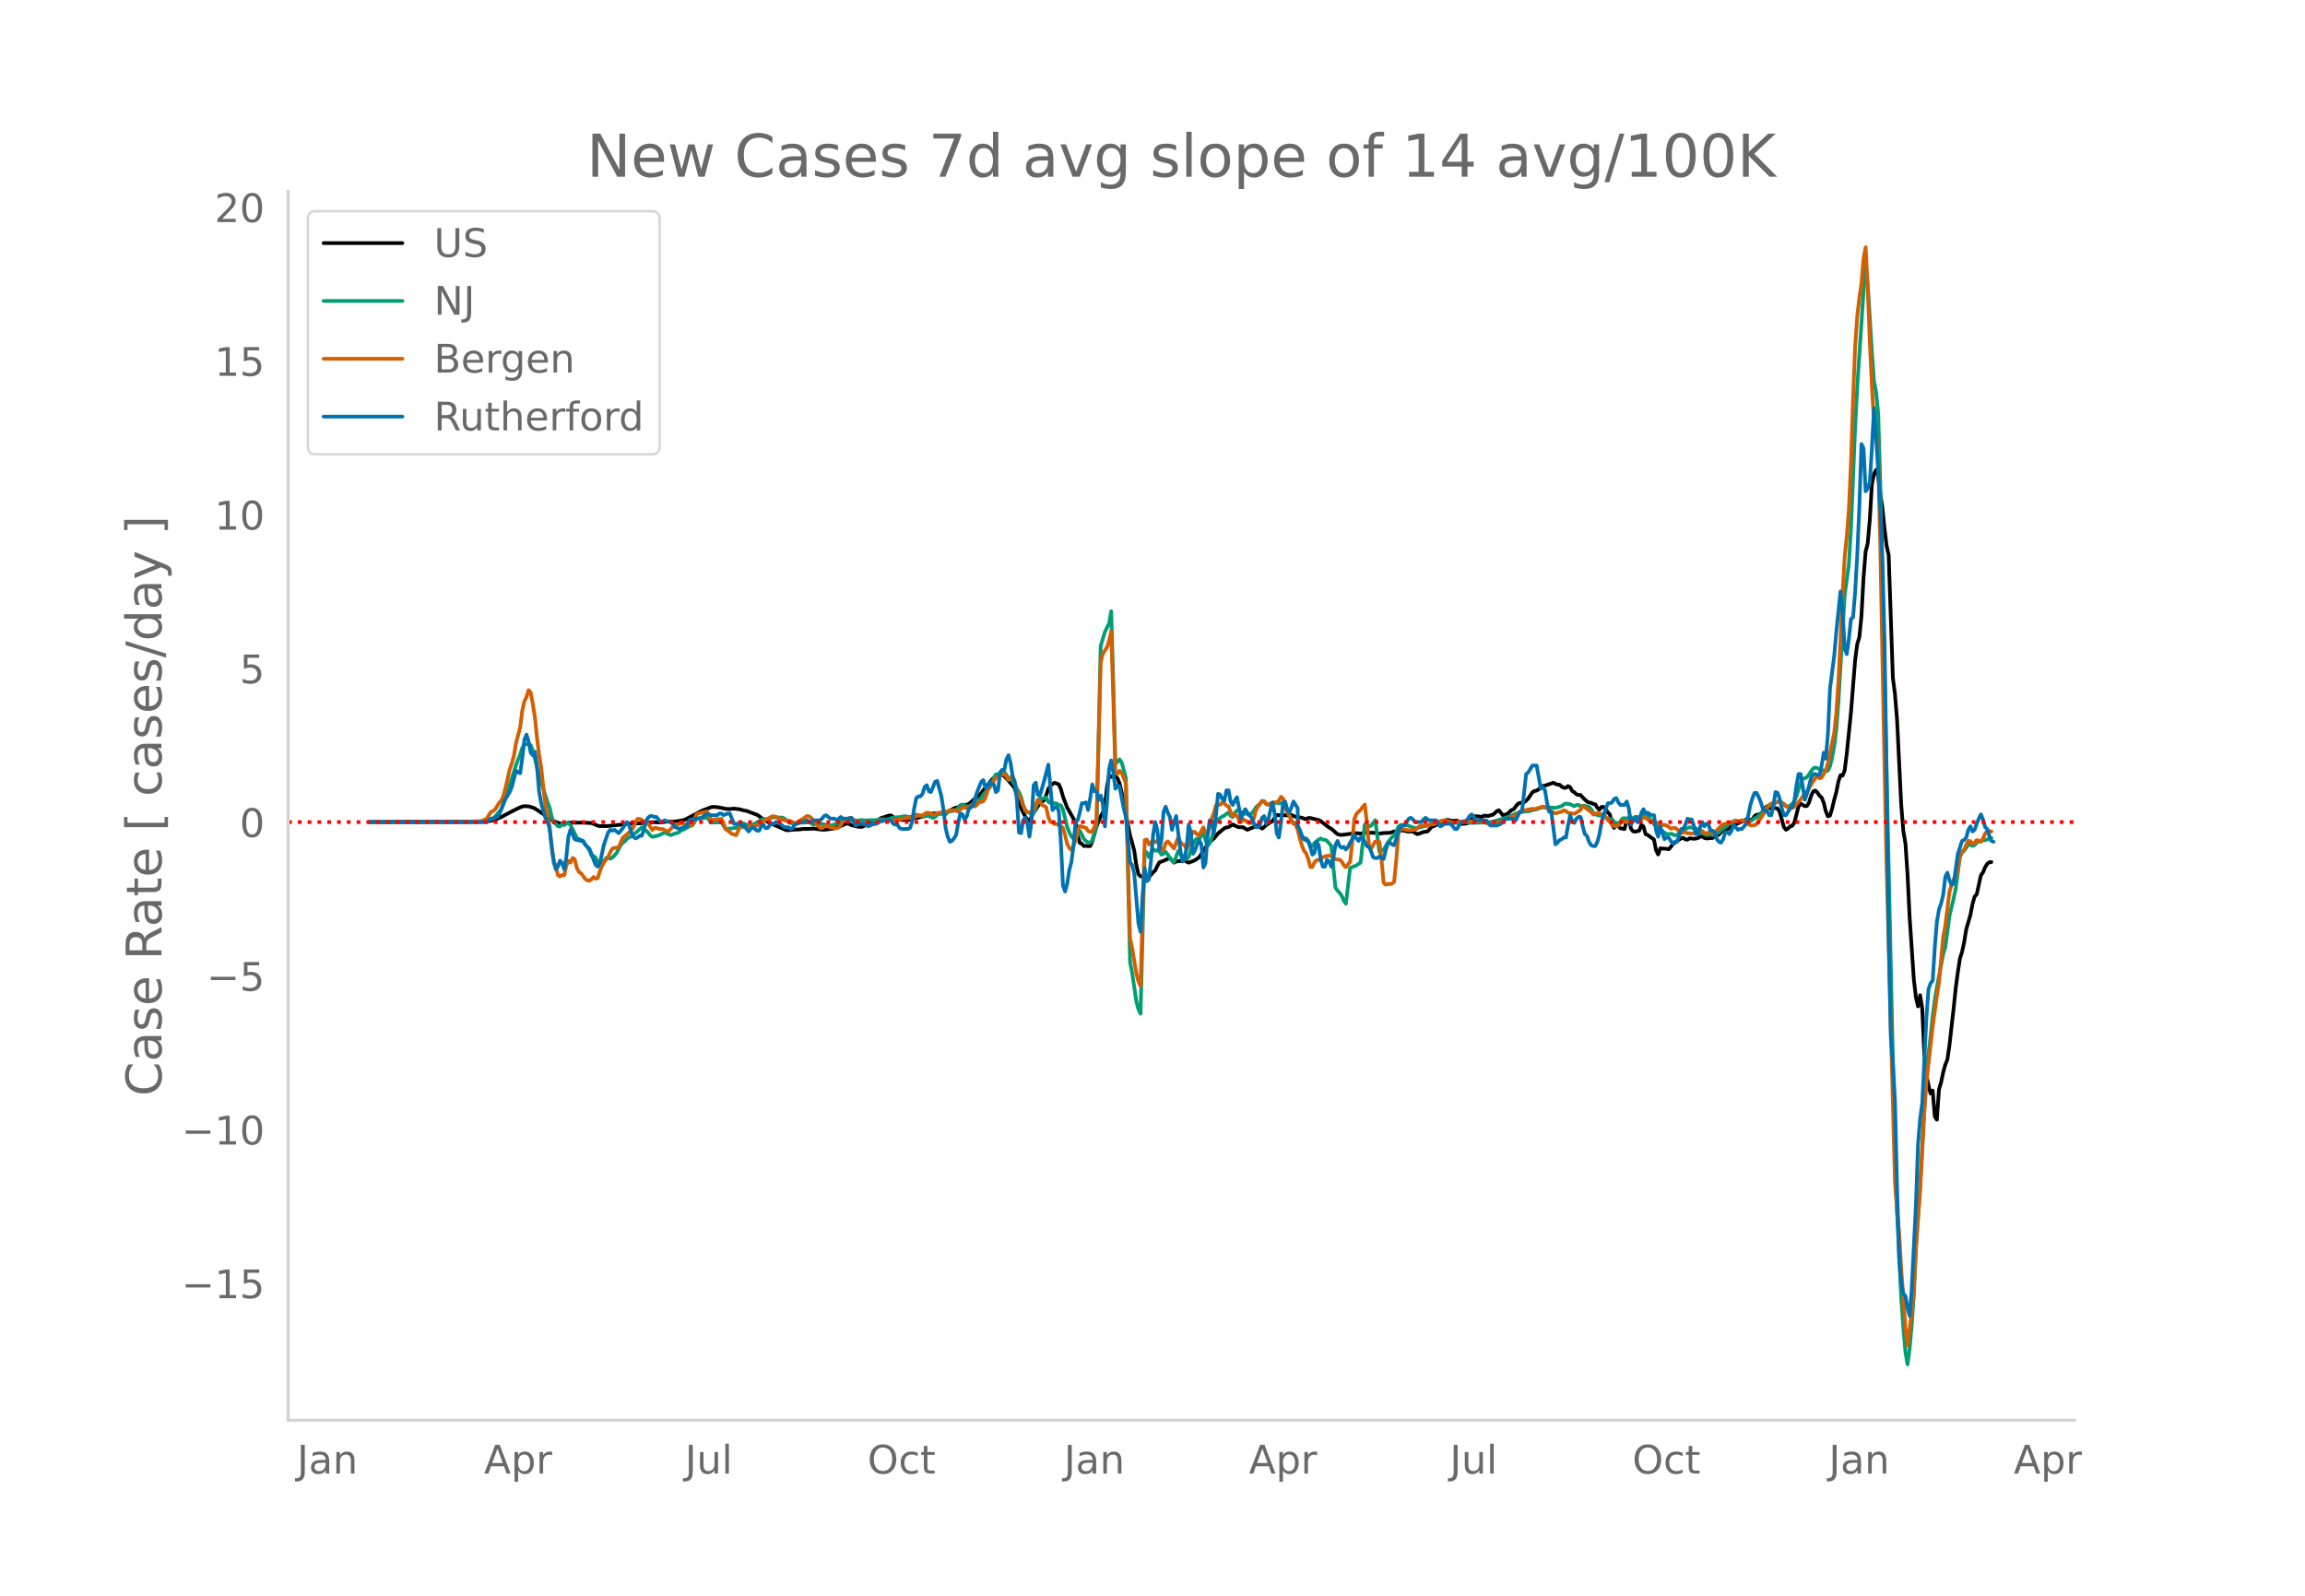 <svg height="864" viewBox="0 0 936 648" width="1248" xmlns="http://www.w3.org/2000/svg" xmlns:xlink="http://www.w3.org/1999/xlink"><defs><style>*{stroke-linecap:butt;stroke-linejoin:round}</style></defs><g id="figure_1"><path d="M0 648h936V0H0z" style="fill:#fff" id="patch_1"/><g id="axes_1"><path d="M117 576.72h725.4V77.76H117z" style="fill:none" id="patch_2"/><path clip-path="url(#pb9b16c551e)" d="m149.973 333.818 45.098-.107 2.553-.124 1.701-.278 1.702-.47 2.553-1.086 4.255-2.266 2.552-1.272 1.702-.72.851-.144 1.702.08 1.702.5.85.36 5.106 3.397 2.553 1.812 2.552.866.851.173.851-.024 1.702-.441 5.956-.04 3.404.19.851.302 1.702.777.85.143 3.404-.035 10.211-1.078 1.702.043 2.553-.18 3.403-.211.851-.138 2.553.143 2.553-.39 2.553.031 1.701-.175 2.553-.446.851-.327 6.807-3.586 1.702-.617 1.702-.69.85-.141 1.703.106 2.552.466.851.24 1.702.055 1.702-.165 2.553.312.85.29 1.702.33 4.255 1.574.85.534.852.7 2.552 1.607 1.702.831 5.957 2.589.85.003 2.553-.271 1.702-.029 1.702-.208 2.553-.036 1.701-.118 3.404.45.851.041 3.404-.424.85-.255.851-.403.851-.26.851-.14 1.702-.856.851-.189.85.152.852.49 2.553.617 1.701.103 1.702-.756 1.702-.96 1.702-.06.85-.224 1.703-1.523 3.403-1.107.851-.031 1.702 1.261 2.553.567 2.552.021 1.702-.343.851-.363.851-.19.85-.052 4.255-1.121.851-.394.851-.165 2.553.03.85-.01.852.132.85-.18.852-.61 2.552-1.467 5.957-1.76.85-.653 1.702-1.586 1.702-1.307.851-.866.851-1.18 2.553-3.018.85-1.195.852-.869.85-.66.851-.4.851-.137.851.07.851.435 1.702 1.88 1.702 1.97.85 1.117 1.703 6.247 1.701 3.598.851 1.64.851 1.234.851.473.851-1.593.85-1.923.852-.962.85-1.39.852-1.047.85-.836.851-.572.851-1.985.851-2.604.851-1.252.851-.763.851-.49 1.702.64.85 1.897.852 3.049 1.701 4.48 3.404 6.006.851 4.874.85 3.46.852.368.85.951.852-.137.85.154.851-.021.851-1.954 1.702-5.947.851-2.255.851-1.896.85-1.544.852-2.67.85-7.712.852-4.68.85.55.851-.415.851.339.851.626.851 2.06.851 3.602 3.404 17.565.85 2.87.852 3.284.85 5.826.851 3.812.851.805.851.116.851-.188.851.667.85-.26 1.703-1.943.85-.736.852-1.8.85-1.517 1.702-.633 2.553-1.157 1.702 1.888.85-.426.852-.171.85-.027 1.702-.332.851.594.851.378 1.702-.617.85-.392 1.703-1.15 2.552-3.994 1.702-2.165.851-.843.851-.63 1.702-2.071 2.553-2.087.85-.347.851-.128 1.702-1.084 1.702.873.851.249 1.702-.008.85.628.852.421 1.701-.742 2.553-1.083 1.702 1.35.85-.647.852-.834 2.553-1.617 1.701-2.446 1.702.166.851-.148 1.702.177 1.702-.198 1.702.766 2.552.342.851.386.851.21.851-.476.85.004 3.405.843.85.457 3.404 2.59.851.447 2.553 2.228.85.237.852.077 1.701-.212 3.404-.501 1.702.059.85.139 1.703-.423 2.552.064 1.702.014.851.226.85.1 1.703-.244 2.552-.09 1.702-.51 1.702-.328.851-.135 1.702.114.85.269.852.133 1.701-.131.851.65.851.474.851-.211 1.702-.64 1.702-.258 1.702-1.91.85-.231.851-.45.851-.266.851.034.851-.095 1.702-1.725.85.02.852.284.85.077 1.703-.138 1.701 1.35 1.702-.081 1.702-.442 1.702-2.437.85-.146.852.01.85.197.851.024.851-.487 1.702.179.851-.334.851-.139.85-.653.852-.855.85-.365 1.703 2.128.85-.367.851-.235 1.702-1.59.851-.297 1.702-2.21.85-.414 1.703-.25.85-.619.851-.895 1.702-2.564.851-.507.851-.175.851-.482.85-.847.852-.583.85-.094 3.404-1.18.851.472.851.289.851.058.851.808.85.407.852.033.85-.706.852.457.85 1.546.851.504.851.798.851.316.851-.014.851 1.015 1.702 1.64.85.401.852.126.85.476.852.156.85 1.41.851.752.851-1.143.851.04.851.967.851 1.27.85.84.852 3.97.85 1.457.852-1.976.85 1.286.851.865 1.702.27.851-3.637.851-.686.851 4.126.85 1.12.852.165 1.702-.39.85-2.42.851.72.851 3.096.851.345 2.553 1.848.85 4.315.852 1.74.85-2.462 2.553.16.851.203.851-.893.851-1.219.851-.545 1.702-1.294.85-.461.852-.245.85.635.852.117.85-.567 1.702.196.851-.067.851-.215.851-.542.85-.142.852.593.85.264 2.553-.215.851-.588 1.702-.803.851-.932.851-.708.85-.372.852-.117.85-.453.852-.739.85-.536 1.702-.629 3.404-1.598.85-.167.852.32.85-.261.852-1.282.85-.575.851-.056.851-.41.851-.834.851-1.432.851-.7.851.692.85.355.852-.251.85-.09.852.241.85 1.351 1.702 6.176.851 1.063.851-.51.851-.86.851-.254.85-1.287 1.703-6.577.85-1.1 1.702 1.03.851-.129.851-1.328.851-2.798.851-1.737.851-.365.85.83.852 1.274.85.715.852 2.101.85 3.507.851 2.053.851-.298.851-2.802.851-3.626.851-3.039.851-4.324.85-2.621.852.166.85-2.056.852-6.806 1.701-16.713 1.702-21.345.851-6.52.851-2.721.851-8.466.85-15.682.852-10.658.85-3.336.852-9.628.85-14.408.851-4.133.851-1.667.851 2.578.851 7.305.851 5.412.851 8.523.85 6.894.852 3.885 1.702 49.8.85 6.6.851 10.452 1.702 34.733.851 10.442.851 5.085.851 12.546.85 17.343 1.703 25.277.85 7.281.852 3.691.85-4.54.851 5.267.851 18.552.851 8.331.851 4.5.851 3.26.85-1.165.852 10.505.85 1.325.852-12.282.85-2.852.851-4.021.851-3.164.851-2.076.851-5.817 1.702-15.053.85-8.225.852-6.425.85-5.51.852-2.681.85-3.893.851-5.291 1.702-5.857.851-4.405.851-3.055.851-.885 1.702-7.728.85-1.203.852-2.07.85-1.404.851-.649.851-.09h0" style="fill:none;stroke:#000;stroke-linecap:round;stroke-width:1.5" id="line2d_1"/><path clip-path="url(#pb9b16c551e)" d="m149.973 333.816 44.247-.084 1.702-.1 1.702-.287 2.552-1.035.851-.694 2.553-3.068.85-1.952 1.703-5.403 2.552-7.741.851-2.741.851-2.324.851-1.99.851-2.676.851-1.491 1.702-.041.85.415.852 2.164.85 3.186.851 3.627.851 2.79.851 3.255 1.702 5.341.851 2.733.85 2.102.852 3.806.85 2.494.852.36.85 1.067.851.083.851-.999.851.443.851-.603.851-.256.851.852 2.553 5.093.85 1.213.852-.396.85.617.851 1.481.851.776.851 1.483.851 2.053.851.184.85.75.852 1.781.85-.02.852-.452.85.016.851-1.237.851-.133.851.427.851-.458.851-.863.851-1.03 1.702-3.193.85-.96.852-.618.85-1.062 1.702-.932.851-.848.851-.482 2.553-2.264.85.551 1.703 1.513.85 1.121.851.662 1.702-.39.851-.184 1.702-.806.85-.317.852.248.85.527.852.199 1.701-.714.851-.098.851-.522.851-.662.851-.264 2.553-1.438.85-.128.852-1.147.85-1.58.851-.376 1.702.01.851.014.851-.307.851.922.85 1.223 4.255-.159 1.702 2.742 2.553-.206.85-.178.852-.06.85-1.26.852-1.013 1.701.628.851.425 1.702.11.851-.124 2.553-1.488.85-.588.852-.229 1.701.043 1.702-.698 1.702-.111 1.702.165.85-.082.852.421.85.71 1.702 1.112.851.27.851.057 1.702-.46 2.553-.022.85-.181.852.018 1.701 1.033 1.702-.477.851-.023 1.702.368 2.553.517 3.403-1.063 1.702-1.31.851-.07.851.28h1.702l1.702-.017.85.147 1.702-.293.851.2 1.702-.092 1.702-.043.85.03 3.404-.388 1.702.05.851-.144 1.702-.608 1.702-.105 1.702-.164.85-.26.851.03.851.24 1.702-.031.851-.339.851-.54.85.221 1.703.589.85-.086.852-.33.85.178.851.447.851.269.851-.337.851-.98.851-.429.85-.084.852.146.85.274.852-.837.85-.565.851.147 1.702-.628.851-.663.851-1.22.851-.266 1.702.723.85.282 1.703-1.264.85-.122.851-.584 1.702-1.694.851-1.406 2.553-2.759.85-1.435.852-2.588.85-1.377.851-.058.851-.207.851-.354.851-.23.851 1.06.851 1.695.85.12.852.74.85 1.665 1.703 2.77.85 1.997.851 3.35.851 2.3.851.337.851.475.851.8.85-.695.852-1.825.85-2.845.852-1.271.85.264.851-.557.851-.137.851 1.755.851.5.851-.025 1.702.241.85.607.852.137.85 1.798 1.702 6.91.851 2.273.851 1.602.851.921.851.667.851-2.366.85-1.484.852 1.497.85 1.894.852.788.85.548.851.052.851-1.041 1.702-5.484 1.702-73.33 1.702-5.706 1.702-3.398.85-4.965.851 29.043.851 33.033 1.702-1.953.851 1.346.851 2.884.85 3.43 1.703 74.651.85 4.403 1.702 11.555.851 3.182.851 1.858 1.702-66.036.851.594.85 1.843.852-1.812.85-1.42.852.671.85-.274.851.582.851 1.239.851-.378.851-.713.851 1.08.851 1.438.85.958.852.693 1.702-4.535.85 1.157.851.832.851.043.851 1.196.851-.856.851-2.812.851-2.377.85-1.541.852-.687.85.213.852-1.458.85-.94.851 2.834.851 2.237.851-.898.851-2.387 1.702-6.175.85-1.168 1.703-1.249.85-.368.852-.703.85-.526.851 1.31.851.561.851-1.712.851-1.002.851-.012.85 1.016.852.489.85-.365 1.703.746.85-.72.851-.995.851-1.293.851-.898.851-.69.851-1.013.85.036.852 1.04.85.33.852-.217.85-.063 1.702-.622.851.349.851-.03.851.173.851 1.8 1.702 2.614.85 2.414.852 1.046.85-.03 3.404 6.618.851.468.851.056.85 1.67.852.588.85-1.293 1.703-1.415.85-.39.851.442.851.052.851.447 1.702 2.035 1.702 16.972.85 1.178.852.902.85 1.246.851 1.923.851 1.273 1.702-14.558 2.553-.988 1.702-1.185 1.702-15.479.85.292.851.487.851-.24 1.702-2.251 1.702 12.876.85-.534.852-.361 1.702-2.921 1.701-2.179.851-.553.851-1.565.851-2.016.851-.772.85-.1 1.703.137 3.403 1.208.851-.05 4.255-1.062.85-.426.852-.274 2.552-.187.851-.363.851-.165 1.702.147 2.553.325 2.552-.1 1.702-.278 1.702.063 1.702.256 5.956-.192 1.702-.13 2.553-.634 5.956-1.973.851-.438 1.702-.679.85-.371 1.703-.19 1.701-.073 1.702-.511 1.702-.335 1.702-.668 1.702-.15 1.702.174.85-.085 1.702.143 1.702-.467.851-.247.85-.712.852-.342 1.702.274 1.701.81.851-.464.851-.076.851.594.851-.196.851-.04 1.702.484.85.862.852 1.503.85.684.851.19.851.344.851-.185.851-.358.851 1.171.851.884.85-.292.852.135.85 1.21.852.74.85-.298.851-.655.851-1.253.851-.145.851.399.851-.805.851-.015.85.813.852-.593.85-.274.852-.01.85.12.851-1.101.851-.547 3.404 4.463.85.71.852 1.448.85.783.852-.14.85.678.851.503.851.105.851-.21.851.258.851.421.851-.16 2.553-1.76.85-.68 1.702-.69.851.181.851.305h.851l1.702 1.516.85.314.852.472.85.29.852-.158.85.056.851.21.851-.272 1.702-.889 1.702-1.594.85-.396.852-1.026.85-.739.852-.151.85-.57.851-.257.851.384 1.702-.392.851.233.851.094.85-.123.852.015.85-.471.852-.704.85-.353 2.553-2.136 1.702-2.052 1.702-.936.85-.244.852-.575.85-.41.852.015.85.338 1.702 1.382.851.23.851-.376.851-.722.85-1.17.852-2.052 1.702-5.273.85-1.645.851-.261.851-.436.851-1.139.851-1.342.851-1.066.851-.337.85.236 1.703.706 1.702.462.85-.171.851-1.793.851-3.546.851-4.637.851-6.63.851-11.182 2.553-43.468 1.702-12.518.85-14.436 1.702-41.295.851-16.287 2.553-38.81.85-10.169.852 7.111 1.702 27.936.85 11.675.851 4.358.851 8.799.851 28.344 5.957 273.136.85 22.849 1.702 35.039.851 11.873.851 9.94.851 4.835.85-6.475.852-9.656.85-12.07.852-18.563 1.701-25.535 1.702-31.887.851-12.916.851-9.262.851-6.919.85-8.186.852-6.596.85-5.131 2.553-13.402.851-2.723 1.702-12.833 1.702-7.09.85-4.062 1.703-12.791.85-1.734.852-.843 1.701-2.344.851-.044.851.508.851-.325.851-1.019.85-.455 1.703-.496.85-.054.852-.182.85-.571.851-.11h0" style="fill:none;stroke:#009e73;stroke-linecap:round;stroke-width:1.5" id="line2d_2"/><path clip-path="url(#pb9b16c551e)" d="m149.973 333.816 40.843-.082 3.404-.205 1.702-.287 1.702-.78 1.701-2.773.851-.315.851-.676 1.702-2.76.851-.91.85-1.968.852-3.232 1.702-7.414.85-2.521.851-3.055.851-5.03 1.702-6.566.851-6.71.851-3.806.85-1.647.852-2.829.85.943.852 4.592.85 5.432.851 8.262.851 6.929.851 5.254 1.702 15.43.851 3.499.85 4.954.852 8.842.85 5.036.852 2.323.85 3.629.851.553.851-.615.851.137.851-3.943.851-1.988.851.751.85-1.865.852.526.85 3.464.852 1.736.85.41 1.702 2.344.851.587.851.158.851-.547.851-.977.85.71.852-.266.85-2.72.852-2.173.85-1.482 1.702-2.208.851-2.022.851-1.319.851-.321.851-.068.85-.28 1.703-3.875.85-.601 1.702-1.531.851-.759.851-1.223.851-2.009.851-1.428.851.02.85.329.852.895.85.663.852-.103 1.701 2.7.851-.766.851-.103.851.445 1.702.04 1.702.95.85-.232 2.553-2.644.851.006.851-.15.851-.52.851.48.851.218.85-.294.852.164.85.512.852-1.653.85-2.747.851-.403.851-.144.851-.423.851.082.851-.404.851 1.463.85 2.104 2.554-.335.85-.04.851-.185.851 1.75.851 2.528.851.498 1.702 1.394.85.171.852.376 1.702-3.574 1.701.41.851-.123.851-.369.851-.143.851.136.851-.02.85-.287 1.703-1.237.85-.396.852-.602.85-.369 1.702-1.059.851-.102.851.28 1.702.758 2.553.848.85-.007.851.116 1.702.793.851-.205 1.702-1.1.85-.356.852-.772.85-.444.852.17.85.766.851 1.08 1.702 1.838.851.936.851.144 1.702-1.053.85.28.852.595.85-.014.852.267.85-.007.851-.37.851-.826.851-1.414.851-.615.851-.315.85-.697.852.09.85.614.852.759.85.485.851.007 1.702.54.851.423.851.212.851-.24.85-.088 1.703-.731.85-.075.852-.697.85-.533 1.702.362.851.061 2.553-.362 1.702-.178 2.552-.594.851-.096 1.702.233 1.702-.889.85-.232 1.703-.157 1.702-1.025.85.082 1.702.704.851-.007.851-.588 1.702-.335.85-.184.852.116 1.702-.786 1.701-.04 1.702.56 1.702-1.613.85.027.852.144.85-.007.852-.656.85-.219.851.294.851-.772.851-1.039.851-.007.851-.341.851-1.422.85-2.74.852-1.981.85-.608.852-1.517.85-1.169.851-.56 2.553-1.046.851 1.094.851 1.318.85-1.195.852-.287.85 2.542.852 3.553.85 1.783.851 1.49.851 2.61.851 1.722.851.861.851.075.851-.061.85-.875 1.703-4.175.85.827.852 1.285.85.403.851.567.851 4.004.851 1.954.851.144.851.704.85-.069 2.554 1.606.85 2.993.851 3.567.851 1.6.851.75.851-1.632.851-2.235.851-3.71.85-2.07 2.554.75.85 1.258.851.438.851-.397.851-1.626.851-2.651 1.702-64.383.85-3.314 1.703-2.665.85-2.529.852-3.97.85 26.547.851 30.86.851.532.851-1.305.851.807 1.702 4.223 1.702 63.03.85 3.82 1.702 10.468.851 3.218.851 1.831 1.702-59.216.851-.294.85 2.036 1.703-1.633.85.717.852-.574.85 1.306.851 2.63.851-.266.851-2.713.851-.717 2.553 2.89.85-2.412.852-2.03.85 1.73.851 1.113.851.24.851 1.57.851-1.55.851-3.697.851-1.825.85.24.852.922.85.444.852-1.886.85-1.414.851 2.275.851.67 1.702-6.54.851-2.316.851-3.027.85-.314.852.034.85-.895.852.375.85.923.851.246.851 2.337.851 1.674.851-.738.851.642.851 1.517.85.902.852-.881.85.287.852.69.85.437.851-.205.851-1.483.851-3.375.851-1.626.851-1.114.851-1.299.85.199.852 1.223.85.11.852-.548.85.076.851-.438.851-.027.851-.642.851-1.593.851.725.851 3.355.85 2.248.852 1.408.85 1.886.852 1.448.85.082.851 2.337.851 3.478.851 2.747.851 2.194.851 1.032.851 2.227.85 3.355.852-.027.85-1.859.852-.84.85-.198.851-.37.851-.614.851-.41.851-.192 1.702-.123 1.702 1.504 1.702.143.85.745.851 1.53.851.82.851-1.222.851-.97.851-7.818.851-9.47.85-2.146.852-.916.85-.738.852-1.223.85-.97.851 7.195.851 9.259.851 1.476 1.702-2.89 1.702.136.85 7.373.852 9.204.85.807.852-.39.85.15.851-.239.851-.621.851-8.624.851-10.755.851-2.31.85.253 1.703.28.85.212 2.553-.246.851-.588.851-.779.851-.294 2.553-.048 1.702-.533.85-.054.851-.253 1.702-.977.851-.267.851-.068 3.404.861.85-.014.852-.157.85-.034 2.553-.43 2.553.232 3.404-.075.85.054 2.553.991.851.116 1.702-.198.85-.178 7.659-3.17 1.702-1.326 2.553-.881 2.552-.458.851.116 3.404-1.06.85.288 1.703.902.85.588.851.758.851.24 2.553-.705.85-.505.852.28.85.697 2.553.39 1.702-.95.851-.732.851-1.38.851.308.85.895.852.485.85.717.852.991.85-.157.851-.458 1.702.574.851-.061 1.702 2.412.85.758.852.998.85.642.852.103.85-.403 1.702-1.9.851.246.851.43.851-.738.851-.533.85.52 2.554-.752.85-.061.851-.335.851.048.851.69 2.553 1.353.85-.178.852.8.85.642.852-.492 1.701.266.851.568.851.724 1.702-.294.851.554.85.922.852.71.85-.327.852-.041.85.362.851.014.851.15.851-.178.851-.608 1.702-.396.85.102.852.745.85.3.852-.43.85-.054.851.56.851-.314.851-1.107 1.702-1.743.851-.622.85-.15.852-.567.85-.103.852.349 1.701-1.135.851.356.851-.096.851-.396.851.273.851.601.85.738.852.492.85.048.852-.068.85-.533.851-1.093 4.255-6.642.85-.595.852-.048 1.702-.54.85.055.851.212.851.52.851.942.851.568 1.702.143.85-.471 2.554-2.98.85-1.237 1.702-1.879.851-1.373.851-1.613 1.702-2.603.85-.581.852.69.85-.355 1.703-2.795.85-2.959 2.553-12.28.851-8.124.851-12.443.85-16.646.852-19.502.85-14.746.852-8.378.85-10.837.851-18.82.851-26.02.851-21.293.851-12.504.851-7.312.851-5.979.85-10.12.852-4.51.85 16.407.852 22.064.85 18.286.851 13.817.851 3.56.851 12.846.851 35.014 1.702 88.477.85 40.972 3.405 128.09.85 11.957.851 8.706.851 15.033.851 11.083.851 12.833.851 6.676 1.702-13.57.85-8.685.852-18.115 1.701-22.591 1.702-31.577.851-12.067 1.702-15.368.85-7.476 1.703-12.313.85-5.467 1.702-18.463.851-4.565 1.702-13.878.851-2.856.851-2.173.85-1.046.852-3.19.85-5.543.852-1.62.85-.648.851-1.941.851-1.626.851.068.851 1.107.851-.403.851-1.128 1.702.697.85-1.27.852-2.01.85-1.066 1.702.15h0" style="fill:none;stroke:#d55e00;stroke-linecap:round;stroke-width:1.5" id="line2d_3"/><path clip-path="url(#pb9b16c551e)" d="M149.973 333.816h47.65l1.702-1.392h.851l1.702-.696.851-1.044.851-2.089.85-2.436.852-1.74 1.702-2.784.85-2.088 1.702-6.613.851.696.851.348.851-6.264.851-7.309.85-2.088.852 2.784.85 4.525.852 1.044.85-1.393.851 5.917.851 10.093.851 4.872 1.702 5.917.851 1.392.85 2.784 1.703 13.921.85 2.784.852-1.044.85-2.436.851 1.044.851 2.436.851-4.872.851-8.353.851-2.784.85 1.74.852 2.088.85.348.852-.348.85.696h.851l.851 1.393.851 1.044.851.696.851 2.088.851 2.436.85 2.088.852.696.85-1.392 1.703-7.656 1.701-4.873.851-1.044.851.348.851-.348 1.702 1.392 1.702-2.088.85-1.392.852-1.044.85 1.392.851 2.784.851 1.74.851.696.851-.348.851-.696h.85l.852-2.436.85-3.48.852-1.392.85-.696h.851l.851.348h.851l1.702 2.088 1.702-.696 1.702.696h.85l1.702 2.088 1.702.696 1.702-.696h.851l.85-1.74.852-1.392.85.348 1.703-.696h1.701l1.702-1.392.851-.348h.851l.85.348h2.554l.85-.696h.851l.851.696 1.702-.696h.851l1.702 4.176h1.702l1.702.696h.85l.851 1.392.851 1.044.851-1.044.851-.696 1.702 1.392h.85l.852-1.74.85-.696.852 1.392h.85l.851-1.044.851-.696h.851l.851-.696h.851l2.553 2.088h1.702l.85.696.851-.348.851-1.392 2.553-1.044h.85l1.703-.696.85.696h.852l.85-.696h2.553l.851-.696.851-1.044.85-.348 1.703 1.392h1.702l.85.696 1.702-1.392.851.696h2.553l.85-.348.852 1.392.85 1.74 1.702-.696h1.702l.851.348.851.696.851-.348.85-.696h1.703l.85-1.044h1.702l.851-.696.851.348h1.702l.851 1.392.85.348h.852l.85 1.392.852.348h2.552l.851-.348.851-2.436.851-5.569.851-4.176.85-.696h.852l.85-1.044.852-2.784.85-.696.851 2.436.851.348 1.702-4.177.851-.348 1.702 6.265.85 5.568.852 7.309.85 3.48.852 2.088.85-.348.851-1.044.851-1.392.851-4.872.851-3.828.851.348.85 2.088.852-1.044.85-3.133 1.703-1.392 1.701-5.568 1.702-4.177.851-.696.851 3.133.85-.348.852-2.089.85 1.045h.852l.85 3.132.851-.696.851-7.309.851-1.044h.851l.851-4.176.851-1.74.85 3.132.852 5.568.85 2.088.852 7.31.85 13.224.851.348.851-5.22.851-1.044.851 2.088.851 5.568.851-6.264.85-14.617.852-1.045.85 4.873.852.348 1.701-5.917 1.702-6.612 1.702 18.445.851-1.044.85-.348.852 1.74.85 12.877.852 17.402.85 2.436.851-3.132.851-5.569.851-3.132.851-6.612.851-10.093.851-.348.85-3.133.852-3.828h.85l.852-.348.85 3.132.851-4.872.851-5.568.851 2.784h.851l.851 3.48.851-1.74.85 3.48.852 9.049.85-9.745.852-13.573.85-3.48.851 4.872.851 6.613.851-1.392.851.696 1.702 8.7.85 3.48 1.703 18.446.85 1.044.852 3.48 1.701 20.186.851 3.48.851-14.617.851-11.137.851 5.22.85-.695.852-7.657.85-10.44.852-5.221.85 3.132.851 8.005.851-3.829.851-11.485.851-2.088.851 2.436.851 1.74.85 5.221.852-3.132.85-2.436 1.703 13.92.85 4.525.851-.696.851-5.22.851-9.05.851 3.133.851 8.7.85-1.391.852-2.436.85-1.74.852 1.74.85 9.396.851-1.74.851-11.137.851-6.264.851.348.851 4.872.851-7.308.85-8.701.852.348.85 1.74.852.696.85-4.176h.851l.851 4.524.851 1.392.851-1.74.851-1.392 1.702 8.7.85-2.436.852-1.392.85 1.392 1.702 2.089.851 2.088.851 1.74h.851l.851-1.044.851-2.784.85-.696.852 3.132.85-1.74.852-3.829.85-3.132.851 4.525.851 8.004.851 1.74.851-5.916.851-8.005.851-.696.85 3.132.852 1.392.85-2.088.852-2.436 1.701 2.784v6.96l.851 1.741.851 2.784.851 1.044.851-.348.851 1.392.85 2.089.852 3.132.85-.696.852-4.525.85 1.393.851 5.916.851 2.784h.851l.851-2.784.851.696.851 2.088.85-3.48.852-5.22.85-1.74.852 2.088.85.696.851-.348.851 1.044.851-1.044.851-1.74.851-1.393.851-1.74.85 1.392.852 1.044.85-1.392.852.348.85 1.392.851 1.74.851.349.851 1.74.851 2.436.851.348h.851l.85-.696.852.696.85.348.852-3.48.85-2.784.851-.349.851.697.851.348.851-2.437.851-3.132.851-1.74.85-.696h.852l1.702-2.784.85-.348.851.696.851 1.044h2.553l.851-1.044.85-.696.852.696.85.348h2.553l.851 1.044.851 1.392.851-.348.851-.696h2.553l1.702 2.088h.85l1.702-2.784h1.702l.851-1.044.851-1.392.85-.696.852 1.044.85 1.392h4.255l1.702 2.088h2.553l1.702-.696 1.701-2.088h2.553l1.702.696 1.702-3.48h.85l1.703-15.314.85-.696 1.702-2.784h1.702l1.702 9.397.85-.696.852 1.392.85 5.22.852 3.48h.85l1.702 13.226.851-.697.851-1.044.851-.348.85-.696h.852l.85-4.872.852-4.176.85 2.436.851.696.851-1.74.851-.696h.851l.851 3.828.851 3.132.85.696.852 2.436.85 1.393.852.348h.85l.851-1.74.851-3.133.851-4.872.851-3.132.851-2.089.851-2.436h.85l.852-.348.85-1.392.852-.348.85 1.74.851 1.044h1.702l.851-1.392.851 2.784.851 6.613.85-1.392.852-1.74.85 2.088h.852l.85-3.829.851-1.392.851 1.74.851-.348.851.697.851.348h.851l.85 6.264.852 2.436.85-4.176 1.703 5.22.85-.696h.851l.851 1.392.851 1.045.851-.697h.851l.85-2.436.852-2.784h.85l.852-1.74.85-2.436.851.348h.851l.851 2.436.851 3.48h.851l.851-2.784.85-2.088.852 1.74.85-1.044.852.348.85 2.436h.851l.851.696.851 2.784.851 1.044.851.348.851-1.392.85-2.784h.852l.85.696.852-1.392.85-2.436 1.702 2.088.851-.348h.851l1.702-2.088.85-3.48.852-4.177.85-2.784.852-2.088h.85l.851 1.74.851 2.088.851 2.784.851.696h.851l.851 1.74h.85l.852-4.176.85-5.22.852.348.85 2.436.851 3.828.851 2.785h.851l1.702-2.785.851-.696.85-2.436.852-6.264.85-4.525h.852l1.701 10.441.851-2.436 1.702-6.613.851-1.392h.851l.85.348h.852l.85-3.828.852-5.22.85 2.436.851-10.093.851-18.446 1.702-13.225.851-9.745 1.702-16.357.85 8.005.852 15.313.85 2.088.852-6.264.85-8.005.851-.696.851-10.44.851-14.966.851-19.49.851-25.406.85 1.74.852 17.402.85-1.044.852-2.784.85-13.922.851-16.009.851 11.485 1.702 28.538.851 21.23.851 33.063.85 54.64.852 66.474.85 40.023.852 10.44.85 15.662.851 35.499.851 28.19.851 10.441.851 3.828.851 1.045.851 4.872.85 3.132.852-11.137 1.702-34.107.85-24.362.851-10.44.851-6.265 1.702-34.803.851-11.485.851-2.436.85-1.044.852-13.573.85-10.44.852-4.873.85-2.436.851-3.48.851-7.31.851-1.74.851 3.133.851 1.74.851-.348 1.702-12.181 1.702-5.22.85-.349.851-1.044.851-3.132.851-1.392.851 2.088.851-.696.851-2.436.85-2.088.852-1.74.85 2.088.852 3.132.85.696.851 2.784.851 2.088.851.348h0" style="fill:none;stroke:#0072b2;stroke-linecap:round;stroke-width:1.5" id="line2d_4"/><path clip-path="url(#pb9b16c551e)" d="M117 333.816h725.4" style="fill:none;stroke:red;stroke-dasharray:1.5,2.475;stroke-dashoffset:0;stroke-width:1.5" id="line2d_5"/><path d="M117 576.72V77.76" style="fill:none;stroke:#d3d3d3;stroke-linecap:square;stroke-linejoin:miter;stroke-width:1.25" id="patch_3"/><path d="M117 576.72h725.4" style="fill:none;stroke:#d3d3d3;stroke-linecap:square;stroke-linejoin:miter;stroke-width:1.25" id="patch_4"/><g id="matplotlib.axis_1"><g id="xtick_1"><g style="fill:#696969" transform="matrix(.16 0 0 -.16 120.622 598.378)" id="text_1"><defs><path d="M9.813 72.906h9.859V5.078q0-13.187-5-19.14-5-5.954-16.094-5.954h-3.75v8.297h3.078q6.531 0 9.219 3.672Q9.813-4.39 9.813 5.078z" id="DejaVuSans-74"/><path d="M34.281 27.484q-10.89 0-15.093-2.484-4.204-2.484-4.204-8.5 0-4.781 3.157-7.594 3.156-2.797 8.562-2.797 7.485 0 12 5.297 4.516 5.297 4.516 14.078v2zm17.922 3.72V0H43.22v8.297Q40.14 3.328 35.547.953q-4.594-2.375-11.234-2.375-8.391 0-13.36 4.719Q6 8.016 6 15.922q0 9.219 6.172 13.906 6.187 4.688 18.437 4.688h12.61v.89q0 6.203-4.078 9.594-4.078 3.39-11.453 3.39-4.688 0-9.141-1.124-4.438-1.125-8.531-3.375v8.312q4.921 1.906 9.562 2.844 4.64.953 9.031.953 11.875 0 17.735-6.156 5.86-6.14 5.86-18.64z" id="DejaVuSans-97"/><path d="M54.89 33.016V0h-8.984v32.719q0 7.765-3.031 11.61-3.031 3.858-9.078 3.858-7.281 0-11.484-4.64-4.204-4.625-4.204-12.64V0H9.08v54.688h9.03v-8.5q3.235 4.937 7.594 7.374Q30.078 56 35.797 56q9.422 0 14.25-5.828 4.844-5.828 4.844-17.156z" id="DejaVuSans-110"/></defs><use xlink:href="#DejaVuSans-74"/><use x="29.492" xlink:href="#DejaVuSans-97"/><use x="90.771" xlink:href="#DejaVuSans-110"/></g></g><g id="xtick_2"><g style="fill:#696969" transform="matrix(.16 0 0 -.16 196.547 598.378)" id="text_2"><defs><path d="M34.188 63.188 20.797 26.906h26.812zm-5.579 9.718h11.188L67.578 0h-10.25l-6.64 18.703h-32.86L11.188 0H.78z" id="DejaVuSans-65"/><path d="M18.11 8.203v-29H9.077v75.484h9.031v-8.296q2.844 4.875 7.157 7.234Q29.594 56 35.594 56q9.968 0 16.187-7.906 6.235-7.907 6.235-20.797T51.78 6.484q-6.218-7.906-16.187-7.906-6 0-10.328 2.375-4.313 2.375-7.157 7.25zm30.578 19.094q0 9.906-4.079 15.547-4.078 5.64-11.203 5.64-7.14 0-11.218-5.64-4.079-5.64-4.079-15.547 0-9.906 4.078-15.547 4.079-5.64 11.22-5.64 7.124 0 11.202 5.64t4.078 15.547z" id="DejaVuSans-112"/><path d="M41.11 46.297q-1.516.875-3.297 1.281Q36.03 48 33.89 48q-7.625 0-11.703-4.953-4.079-4.953-4.079-14.234V0H9.08v54.688h9.03v-8.5q2.844 4.984 7.375 7.39Q30.031 56 36.531 56q.922 0 2.047-.125 1.125-.11 2.484-.36z" id="DejaVuSans-114"/></defs><use xlink:href="#DejaVuSans-65"/><use x="68.408" xlink:href="#DejaVuSans-112"/><use x="131.885" xlink:href="#DejaVuSans-114"/></g></g><g id="xtick_3"><g style="fill:#696969" transform="matrix(.16 0 0 -.16 278.168 598.378)" id="text_3"><defs><path d="M8.5 21.578v33.11h8.984V21.922q0-7.766 3.016-11.656 3.031-3.875 9.094-3.875 7.265 0 11.484 4.64 4.234 4.64 4.234 12.656v31h8.985V0h-8.984v8.406Q42.047 3.422 37.718 1q-4.313-2.422-10.032-2.422-9.421 0-14.312 5.86Q8.5 10.296 8.5 21.578zM31.11 56z" id="DejaVuSans-117"/><path d="M9.422 75.984h8.984V0H9.422z" id="DejaVuSans-108"/></defs><use xlink:href="#DejaVuSans-74"/><use x="29.492" xlink:href="#DejaVuSans-117"/><use x="92.871" xlink:href="#DejaVuSans-108"/></g></g><g id="xtick_4"><g style="fill:#696969" transform="matrix(.16 0 0 -.16 352.271 598.378)" id="text_4"><defs><path d="M39.406 66.219q-10.75 0-17.078-8.016-6.312-8-6.312-21.828 0-13.766 6.312-21.781 6.328-8 17.078-8 10.735 0 17.016 8 6.281 8.015 6.281 21.781 0 13.828-6.281 21.828-6.281 8.016-17.016 8.016zm0 8q15.328 0 24.5-10.281 9.188-10.282 9.188-27.563 0-17.234-9.188-27.516-9.172-10.28-24.5-10.28-15.375 0-24.593 10.25-9.204 10.265-9.204 27.546t9.204 27.563q9.218 10.28 24.593 10.28z" id="DejaVuSans-79"/><path d="M48.781 52.594v-8.407q-3.812 2.11-7.64 3.157-3.828 1.047-7.735 1.047-8.75 0-13.593-5.547-4.829-5.532-4.829-15.547 0-10.016 4.829-15.563 4.843-5.53 13.593-5.53 3.907 0 7.735 1.046 3.828 1.047 7.64 3.156V2.094Q45.016.344 40.984-.531q-4.015-.89-8.562-.89-12.36 0-19.64 7.765-7.266 7.765-7.266 20.953 0 13.375 7.343 21.031Q20.22 56 33.016 56q4.14 0 8.093-.86 3.953-.843 7.672-2.546z" id="DejaVuSans-99"/><path d="M18.313 70.219V54.688h18.5v-6.985h-18.5V18.016q0-6.688 1.828-8.594 1.828-1.906 7.453-1.906h9.218V0h-9.218q-10.407 0-14.36 3.875-3.953 3.89-3.953 14.14v29.688H2.687v6.984h6.594V70.22z" id="DejaVuSans-116"/></defs><use xlink:href="#DejaVuSans-79"/><use x="78.711" xlink:href="#DejaVuSans-99"/><use x="133.691" xlink:href="#DejaVuSans-116"/></g></g><g id="xtick_5"><g style="fill:#696969" transform="matrix(.16 0 0 -.16 432.055 598.378)" id="text_5"><use xlink:href="#DejaVuSans-74"/><use x="29.492" xlink:href="#DejaVuSans-97"/><use x="90.771" xlink:href="#DejaVuSans-110"/></g></g><g id="xtick_6"><g style="fill:#696969" transform="matrix(.16 0 0 -.16 507.13 598.378)" id="text_6"><use xlink:href="#DejaVuSans-65"/><use x="68.408" xlink:href="#DejaVuSans-112"/><use x="131.885" xlink:href="#DejaVuSans-114"/></g></g><g id="xtick_7"><g style="fill:#696969" transform="matrix(.16 0 0 -.16 588.75 598.378)" id="text_7"><use xlink:href="#DejaVuSans-74"/><use x="29.492" xlink:href="#DejaVuSans-117"/><use x="92.871" xlink:href="#DejaVuSans-108"/></g></g><g id="xtick_8"><g style="fill:#696969" transform="matrix(.16 0 0 -.16 662.853 598.378)" id="text_8"><use xlink:href="#DejaVuSans-79"/><use x="78.711" xlink:href="#DejaVuSans-99"/><use x="133.691" xlink:href="#DejaVuSans-116"/></g></g><g id="xtick_9"><g style="fill:#696969" transform="matrix(.16 0 0 -.16 742.637 598.378)" id="text_9"><use xlink:href="#DejaVuSans-74"/><use x="29.492" xlink:href="#DejaVuSans-97"/><use x="90.771" xlink:href="#DejaVuSans-110"/></g></g><g id="xtick_10"><g style="fill:#696969" transform="matrix(.16 0 0 -.16 817.71 598.378)" id="text_10"><use xlink:href="#DejaVuSans-65"/><use x="68.408" xlink:href="#DejaVuSans-112"/><use x="131.885" xlink:href="#DejaVuSans-114"/></g></g></g><g id="matplotlib.axis_2"><g id="ytick_1"><g style="fill:#696969" transform="matrix(.16 0 0 -.16 73.733 527.172)" id="text_11"><defs><path d="M10.594 35.5h62.593v-8.297H10.594z" id="DejaVuSans-8722"/><path d="M12.406 8.297h16.11v55.625l-17.532-3.516v8.985l17.438 3.515h9.86V8.296H54.39V0H12.406z" id="DejaVuSans-49"/><path d="M10.797 72.906h38.719v-8.312H19.828v-17.86q2.14.735 4.281 1.094 2.157.36 4.313.36 12.203 0 19.328-6.688 7.14-6.688 7.14-18.11 0-11.765-7.328-18.296-7.328-6.516-20.656-6.516-4.593 0-9.36.781-4.75.782-9.827 2.344v9.922q4.39-2.39 9.078-3.563 4.687-1.171 9.906-1.171 8.453 0 13.375 4.437 4.938 4.438 4.938 12.063 0 7.609-4.938 12.047-4.922 4.453-13.375 4.453-3.953 0-7.89-.875-3.922-.875-8.016-2.735z" id="DejaVuSans-53"/></defs><use xlink:href="#DejaVuSans-8722"/><use x="83.789" xlink:href="#DejaVuSans-49"/><use x="147.412" xlink:href="#DejaVuSans-53"/></g></g><g id="ytick_2"><g style="fill:#696969" transform="matrix(.16 0 0 -.16 73.733 464.746)" id="text_12"><defs><path d="M31.781 66.406q-7.61 0-11.453-7.5Q16.5 51.422 16.5 36.375q0-14.984 3.828-22.484 3.844-7.5 11.453-7.5 7.672 0 11.5 7.5 3.844 7.5 3.844 22.484 0 15.047-3.844 22.531-3.828 7.5-11.5 7.5zm0 7.813q12.266 0 18.735-9.703 6.468-9.688 6.468-28.141 0-18.406-6.468-28.11-6.47-9.687-18.735-9.687-12.25 0-18.718 9.688-6.47 9.703-6.47 28.109 0 18.453 6.47 28.14Q19.53 74.22 31.78 74.22z" id="DejaVuSans-48"/></defs><use xlink:href="#DejaVuSans-8722"/><use x="83.789" xlink:href="#DejaVuSans-49"/><use x="147.412" xlink:href="#DejaVuSans-48"/></g></g><g id="ytick_3"><g style="fill:#696969" transform="matrix(.16 0 0 -.16 83.912 402.32)" id="text_13"><use xlink:href="#DejaVuSans-8722"/><use x="83.789" xlink:href="#DejaVuSans-53"/></g></g><g id="ytick_4"><use xlink:href="#DejaVuSans-48" style="fill:#696969" transform="matrix(.16 0 0 -.16 97.32 339.895)" id="text_14"/></g><g id="ytick_5"><use xlink:href="#DejaVuSans-53" style="fill:#696969" transform="matrix(.16 0 0 -.16 97.32 277.469)" id="text_15"/></g><g id="ytick_6"><g style="fill:#696969" transform="matrix(.16 0 0 -.16 87.14 215.043)" id="text_16"><use xlink:href="#DejaVuSans-49"/><use x="63.623" xlink:href="#DejaVuSans-48"/></g></g><g id="ytick_7"><g style="fill:#696969" transform="matrix(.16 0 0 -.16 87.14 152.618)" id="text_17"><use xlink:href="#DejaVuSans-49"/><use x="63.623" xlink:href="#DejaVuSans-53"/></g></g><g id="ytick_8"><g style="fill:#696969" transform="matrix(.16 0 0 -.16 87.14 90.192)" id="text_18"><defs><path d="M19.188 8.297h34.421V0H7.33v8.297q5.609 5.812 15.296 15.594 9.703 9.797 12.188 12.64 4.734 5.313 6.609 9 1.89 3.688 1.89 7.25 0 5.813-4.078 9.469-4.078 3.672-10.625 3.672-4.64 0-9.797-1.61-5.14-1.609-11-4.89v9.969Q13.767 71.78 18.938 73q5.188 1.219 9.485 1.219 11.328 0 18.062-5.672 6.735-5.656 6.735-15.125 0-4.5-1.688-8.531-1.672-4.016-6.125-9.485-1.218-1.422-7.765-8.187-6.532-6.766-18.453-18.922z" id="DejaVuSans-50"/></defs><use xlink:href="#DejaVuSans-50"/><use x="63.623" xlink:href="#DejaVuSans-48"/></g></g><g style="fill:#696969" transform="matrix(0 -.2 -.2 0 65.573 445.117)" id="text_19"><defs><path d="M64.406 67.281v-10.39q-4.984 4.64-10.625 6.922-5.64 2.296-11.984 2.296-12.5 0-19.14-7.64-6.641-7.64-6.641-22.094 0-14.406 6.64-22.047 6.64-7.64 19.14-7.64 6.345 0 11.985 2.296 5.64 2.297 10.625 6.938V5.609Q59.234 2.094 53.437.33q-5.78-1.75-12.218-1.75-16.563 0-26.094 10.124-9.516 10.14-9.516 27.672 0 17.578 9.516 27.703 9.531 10.14 26.094 10.14 6.531 0 12.312-1.734 5.797-1.734 10.875-5.203z" id="DejaVuSans-67"/><path d="M44.281 53.078v-8.5q-3.797 1.953-7.906 2.922-4.094.984-8.5.984-6.688 0-10.031-2.047-3.344-2.046-3.344-6.156 0-3.125 2.39-4.906 2.391-1.781 9.626-3.39l3.078-.688q9.562-2.047 13.593-5.781 4.032-3.735 4.032-10.422 0-7.625-6.032-12.078-6.03-4.438-16.578-4.438-4.39 0-9.156.86Q10.688.296 5.422 2v9.281q4.984-2.594 9.812-3.89 4.829-1.282 9.579-1.282 6.343 0 9.75 2.172 3.421 2.172 3.421 6.125 0 3.656-2.468 5.61-2.453 1.953-10.813 3.765l-3.125.735q-8.344 1.75-12.062 5.39-3.704 3.64-3.704 9.985 0 7.718 5.47 11.906Q16.75 56 26.811 56q4.97 0 9.36-.734 4.406-.72 8.11-2.188z" id="DejaVuSans-115"/><path d="M56.203 29.594v-4.39H14.891q.593-9.282 5.593-14.142 5-4.859 13.938-4.859 5.172 0 10.031 1.266 4.86 1.265 9.656 3.812v-8.5Q49.266.734 44.187-.344 39.11-1.422 33.892-1.422q-13.094 0-20.735 7.61-7.64 7.625-7.64 20.625 0 13.421 7.25 21.296Q20.016 56 32.328 56q11.031 0 17.453-7.11 6.422-7.093 6.422-19.296zm-8.984 2.64q-.094 7.36-4.125 11.75-4.032 4.407-10.672 4.407-7.516 0-12.031-4.25-4.516-4.25-5.203-11.97z" id="DejaVuSans-101"/><path d="M44.39 34.188q3.172-1.079 6.172-4.594 3-3.516 6.032-9.672L66.609 0H56l-9.313 18.703q-3.624 7.328-7.015 9.719-3.39 2.39-9.25 2.39h-10.75V0h-9.86v72.906h22.266q12.5 0 18.656-5.234 6.157-5.219 6.157-15.766 0-6.89-3.203-11.437-3.204-4.532-9.297-6.282zM19.673 64.797V38.922h12.406q7.125 0 10.766 3.297 3.64 3.297 3.64 9.687 0 6.39-3.64 9.64-3.64 3.25-10.766 3.25z" id="DejaVuSans-82"/><path d="M8.594 75.984h20.703V69H17.578V-6.203h11.719v-6.984H8.594z" id="DejaVuSans-91"/><path d="M25.39 72.906h8.297L8.297-9.28H0z" id="DejaVuSans-47"/><path d="M45.406 46.39v29.594h8.985V0h-8.985v8.203Q42.578 3.328 38.25.953q-4.313-2.375-10.375-2.375-9.906 0-16.14 7.906-6.22 7.922-6.22 20.813 0 12.89 6.22 20.797Q17.968 56 27.874 56q6.063 0 10.375-2.375 4.328-2.36 7.156-7.234zm-30.61-19.093q0-9.906 4.079-15.547 4.078-5.64 11.203-5.64 7.125 0 11.219 5.64 4.11 5.64 4.11 15.547 0 9.906-4.11 15.547-4.094 5.64-11.219 5.64-7.125 0-11.203-5.64-4.078-5.64-4.078-15.547z" id="DejaVuSans-100"/><path d="M32.172-5.078q-3.797-9.766-7.422-12.735-3.61-2.984-9.656-2.984H7.906v7.516h5.282q3.703 0 5.75 1.765Q21-9.766 23.483-3.219l1.61 4.094-22.11 53.813H12.5l17.094-42.766 17.093 42.766h9.516z" id="DejaVuSans-121"/><path d="M30.422 75.984v-89.171H9.719v6.984H21.39V69H9.719v6.984z" id="DejaVuSans-93"/></defs><use xlink:href="#DejaVuSans-67"/><use x="69.824" xlink:href="#DejaVuSans-97"/><use x="131.104" xlink:href="#DejaVuSans-115"/><use x="183.203" xlink:href="#DejaVuSans-101"/><use x="244.727" xlink:href="#DejaVuSans-32"/><use x="276.514" xlink:href="#DejaVuSans-82"/><use x="343.746" xlink:href="#DejaVuSans-97"/><use x="405.025" xlink:href="#DejaVuSans-116"/><use x="444.234" xlink:href="#DejaVuSans-101"/><use x="505.758" xlink:href="#DejaVuSans-32"/><use x="537.545" xlink:href="#DejaVuSans-91"/><use x="576.559" xlink:href="#DejaVuSans-32"/><use x="608.346" xlink:href="#DejaVuSans-99"/><use x="663.326" xlink:href="#DejaVuSans-97"/><use x="724.605" xlink:href="#DejaVuSans-115"/><use x="776.705" xlink:href="#DejaVuSans-101"/><use x="838.229" xlink:href="#DejaVuSans-115"/><use x="890.328" xlink:href="#DejaVuSans-47"/><use x="924.02" xlink:href="#DejaVuSans-100"/><use x="987.496" xlink:href="#DejaVuSans-97"/><use x="1048.775" xlink:href="#DejaVuSans-121"/><use x="1107.955" xlink:href="#DejaVuSans-32"/><use x="1139.742" xlink:href="#DejaVuSans-93"/></g></g><g style="fill:#696969" transform="matrix(.24 0 0 -.24 238.224 71.76)" id="text_20"><defs><path d="M9.813 72.906h13.28l32.329-60.984v60.984h9.562V0h-13.28L19.39 60.984V0H9.813z" id="DejaVuSans-78"/><path d="M4.203 54.688h8.985l11.234-42.672 11.172 42.672h10.593l11.235-42.672 11.187 42.672h8.985L63.28 0H52.688L40.922 44.828 29.109 0H18.5z" id="DejaVuSans-119"/><path d="M8.203 72.906h46.875v-4.203L28.61 0H18.312L43.22 64.594H8.203z" id="DejaVuSans-55"/><path d="M2.984 54.688H12.5L29.594 8.797l17.093 45.89h9.516L35.687 0H23.485z" id="DejaVuSans-118"/><path d="M45.406 27.984q0 9.766-4.031 15.125-4.016 5.375-11.297 5.375-7.219 0-11.25-5.375-4.031-5.359-4.031-15.125 0-9.718 4.031-15.093t11.25-5.375q7.281 0 11.297 5.375 4.031 5.375 4.031 15.093zm8.985-21.203q0-13.953-6.203-20.765Q42-20.797 29.203-20.797q-4.734 0-8.937.703-4.203.703-8.157 2.172v8.735q3.954-2.141 7.813-3.157 3.86-1.031 7.86-1.031 8.843 0 13.234 4.61 4.39 4.609 4.39 13.937v4.453q-2.781-4.844-7.125-7.234Q33.938 0 27.875 0 17.828 0 11.672 7.656q-6.156 7.672-6.156 20.328 0 12.688 6.156 20.344Q17.828 56 27.875 56q6.063 0 10.406-2.39 4.344-2.391 7.125-7.22v8.297h8.985z" id="DejaVuSans-103"/><path d="M30.61 48.39q-7.22 0-11.422-5.64-4.204-5.64-4.204-15.453 0-9.813 4.172-15.453 4.188-5.64 11.453-5.64 7.188 0 11.375 5.655 4.203 5.672 4.203 15.438 0 9.719-4.203 15.406-4.187 5.688-11.375 5.688zm0 7.61q11.718 0 18.406-7.625 6.703-7.61 6.703-21.078 0-13.422-6.703-21.078-6.688-7.64-18.407-7.64-11.765 0-18.437 7.64-6.656 7.656-6.656 21.078 0 13.469 6.656 21.078Q18.844 56 30.609 56z" id="DejaVuSans-111"/><path d="M37.11 75.984V68.5h-8.594q-4.828 0-6.72-1.953-1.874-1.953-1.874-7.031v-4.828h14.797v-6.985H19.922V0H10.89v47.703H2.297v6.984h8.594V58.5q0 9.125 4.25 13.297 4.25 4.187 13.468 4.187z" id="DejaVuSans-102"/><path d="M37.797 64.313 12.89 25.39h24.906zm-2.594 8.593H47.61V25.391h10.407v-8.203H47.609V0h-9.812v17.188H4.89v9.515z" id="DejaVuSans-52"/><path d="M9.813 72.906h9.859V42.094L52.39 72.906h12.703L28.906 38.922 67.672 0H54.688L19.672 35.11V0h-9.86z" id="DejaVuSans-75"/></defs><use xlink:href="#DejaVuSans-78"/><use x="74.805" xlink:href="#DejaVuSans-101"/><use x="136.328" xlink:href="#DejaVuSans-119"/><use x="218.115" xlink:href="#DejaVuSans-32"/><use x="249.902" xlink:href="#DejaVuSans-67"/><use x="319.727" xlink:href="#DejaVuSans-97"/><use x="381.006" xlink:href="#DejaVuSans-115"/><use x="433.105" xlink:href="#DejaVuSans-101"/><use x="494.629" xlink:href="#DejaVuSans-115"/><use x="546.729" xlink:href="#DejaVuSans-32"/><use x="578.516" xlink:href="#DejaVuSans-55"/><use x="642.139" xlink:href="#DejaVuSans-100"/><use x="705.615" xlink:href="#DejaVuSans-32"/><use x="737.402" xlink:href="#DejaVuSans-97"/><use x="798.682" xlink:href="#DejaVuSans-118"/><use x="857.861" xlink:href="#DejaVuSans-103"/><use x="921.338" xlink:href="#DejaVuSans-32"/><use x="953.125" xlink:href="#DejaVuSans-115"/><use x="1005.225" xlink:href="#DejaVuSans-108"/><use x="1033.008" xlink:href="#DejaVuSans-111"/><use x="1094.189" xlink:href="#DejaVuSans-112"/><use x="1157.666" xlink:href="#DejaVuSans-101"/><use x="1219.189" xlink:href="#DejaVuSans-32"/><use x="1250.977" xlink:href="#DejaVuSans-111"/><use x="1312.158" xlink:href="#DejaVuSans-102"/><use x="1347.363" xlink:href="#DejaVuSans-32"/><use x="1379.15" xlink:href="#DejaVuSans-49"/><use x="1442.773" xlink:href="#DejaVuSans-52"/><use x="1506.396" xlink:href="#DejaVuSans-32"/><use x="1538.184" xlink:href="#DejaVuSans-97"/><use x="1599.463" xlink:href="#DejaVuSans-118"/><use x="1658.643" xlink:href="#DejaVuSans-103"/><use x="1722.119" xlink:href="#DejaVuSans-47"/><use x="1755.811" xlink:href="#DejaVuSans-49"/><use x="1819.434" xlink:href="#DejaVuSans-48"/><use x="1883.057" xlink:href="#DejaVuSans-48"/><use x="1946.68" xlink:href="#DejaVuSans-75"/></g><g id="legend_1"><path d="M128.2 184.5h136.45q3.2 0 3.2-3.2V88.96q0-3.2-3.2-3.2H128.2q-3.2 0-3.2 3.2v92.34q0 3.2 3.2 3.2z" style="fill:none;opacity:.8;stroke:#ccc;stroke-linejoin:miter" id="patch_5"/><path d="M131.4 98.718h32" style="fill:none;stroke:#000;stroke-linecap:round;stroke-width:1.5" id="line2d_6"/><g style="fill:#696969" transform="matrix(.16 0 0 -.16 176.2 104.317)" id="text_21"><defs><path d="M8.688 72.906h9.921V28.61q0-11.718 4.235-16.875 4.25-5.14 13.781-5.14 9.469 0 13.719 5.14 4.25 5.157 4.25 16.875v44.297H64.5V27.391q0-14.25-7.063-21.532-7.046-7.28-20.812-7.28-13.828 0-20.89 7.28-7.047 7.282-7.047 21.532z" id="DejaVuSans-85"/><path d="M53.516 70.516V60.89q-5.61 2.687-10.594 4-4.984 1.328-9.625 1.328-8.047 0-12.422-3.125t-4.375-8.89q0-4.845 2.906-7.313 2.907-2.453 11.016-3.97l5.953-1.218q11.031-2.11 16.281-7.406 5.25-5.297 5.25-14.172 0-10.61-7.11-16.078-7.093-5.469-20.812-5.469-5.172 0-11.015 1.172Q13.14.922 6.89 3.219v10.156q6-3.36 11.765-5.078 5.766-1.703 11.328-1.703 8.438 0 13.032 3.312 4.593 3.328 4.593 9.485 0 5.359-3.297 8.39-3.296 3.032-10.812 4.547L27.484 33.5q-11.03 2.188-15.968 6.875-4.922 4.688-4.922 13.047 0 9.672 6.812 15.234 6.813 5.563 18.766 5.563 5.14 0 10.453-.938 5.328-.922 10.89-2.765z" id="DejaVuSans-83"/></defs><use xlink:href="#DejaVuSans-85"/><use x="73.193" xlink:href="#DejaVuSans-83"/></g><path d="M131.4 122.203h32" style="fill:none;stroke:#009e73;stroke-linecap:round;stroke-width:1.5" id="line2d_8"/><g style="fill:#696969" transform="matrix(.16 0 0 -.16 176.2 127.802)" id="text_22"><use xlink:href="#DejaVuSans-78"/><use x="74.805" xlink:href="#DejaVuSans-74"/></g><path d="M131.4 145.688h32" style="fill:none;stroke:#d55e00;stroke-linecap:round;stroke-width:1.5" id="line2d_10"/><g style="fill:#696969" transform="matrix(.16 0 0 -.16 176.2 151.287)" id="text_23"><defs><path d="M19.672 34.813V8.108H35.5q7.953 0 11.781 3.297 3.844 3.297 3.844 10.078 0 6.844-3.844 10.078-3.828 3.25-11.781 3.25zm0 29.984V42.828h14.61q7.218 0 10.75 2.703 3.546 2.719 3.546 8.282 0 5.515-3.547 8.25-3.531 2.734-10.75 2.734zm-9.86 8.11h25.204q11.28 0 17.375-4.688Q58.5 63.53 58.5 54.89q0-6.703-3.125-10.657-3.125-3.953-9.188-4.922 7.282-1.562 11.313-6.53 4.031-4.954 4.031-12.376 0-9.765-6.64-15.093Q48.25 0 35.984 0H9.812z" id="DejaVuSans-66"/></defs><use xlink:href="#DejaVuSans-66"/><use x="68.604" xlink:href="#DejaVuSans-101"/><use x="130.127" xlink:href="#DejaVuSans-114"/><use x="169.49" xlink:href="#DejaVuSans-103"/><use x="232.967" xlink:href="#DejaVuSans-101"/><use x="294.49" xlink:href="#DejaVuSans-110"/></g><path d="M131.4 169.173h32" style="fill:none;stroke:#0072b2;stroke-linecap:round;stroke-width:1.5" id="line2d_12"/><g style="fill:#696969" transform="matrix(.16 0 0 -.16 176.2 174.773)" id="text_24"><defs><path d="M54.89 33.016V0h-8.984v32.719q0 7.765-3.031 11.61-3.031 3.858-9.078 3.858-7.281 0-11.484-4.64-4.204-4.625-4.204-12.64V0H9.08v75.984h9.03V46.188q3.235 4.937 7.594 7.374Q30.078 56 35.797 56q9.422 0 14.25-5.828 4.844-5.828 4.844-17.156z" id="DejaVuSans-104"/></defs><use xlink:href="#DejaVuSans-82"/><use x="64.982" xlink:href="#DejaVuSans-117"/><use x="128.361" xlink:href="#DejaVuSans-116"/><use x="167.57" xlink:href="#DejaVuSans-104"/><use x="230.949" xlink:href="#DejaVuSans-101"/><use x="292.473" xlink:href="#DejaVuSans-114"/><use x="333.586" xlink:href="#DejaVuSans-102"/><use x="368.791" xlink:href="#DejaVuSans-111"/><use x="429.973" xlink:href="#DejaVuSans-114"/><use x="469.336" xlink:href="#DejaVuSans-100"/></g></g></g></g><defs><clipPath id="pb9b16c551e"><path d="M117 77.76h725.4v498.96H117z"/></clipPath></defs></svg>